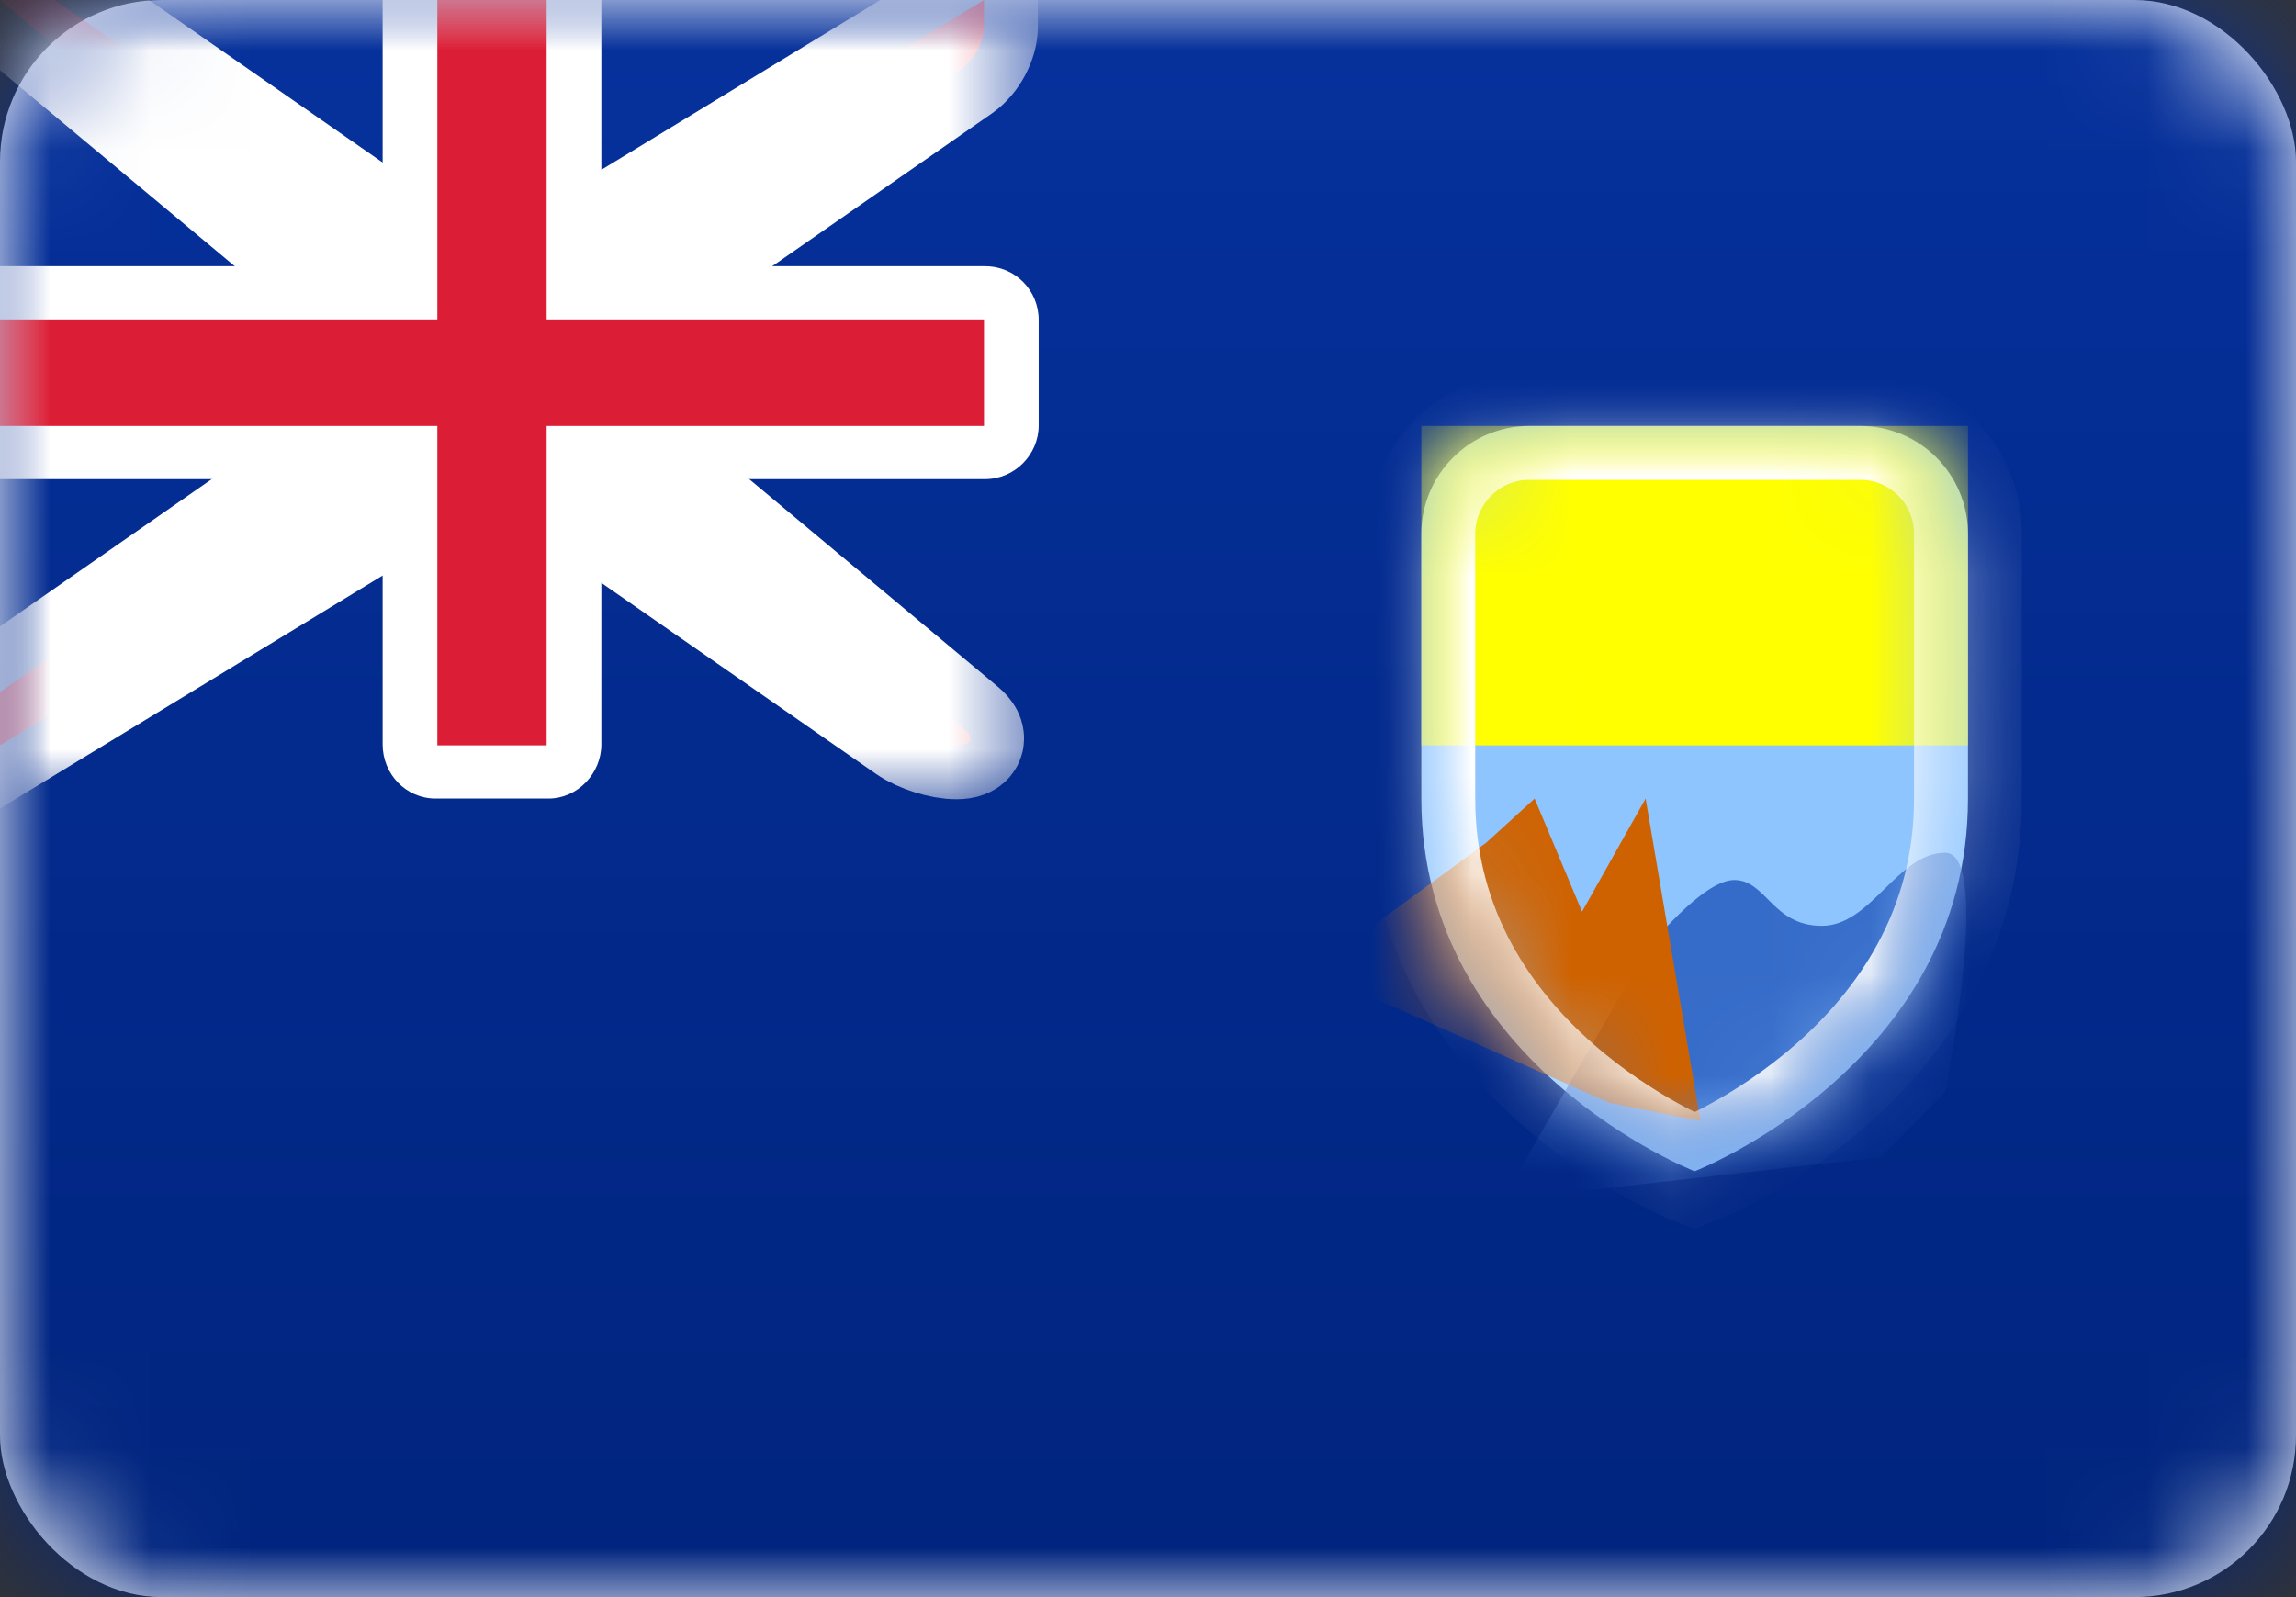 <?xml version="1.0" encoding="UTF-8"?>
<svg width="23px" height="16px" viewBox="0 0 23 16" version="1.1" xmlns="http://www.w3.org/2000/svg" xmlns:xlink="http://www.w3.org/1999/xlink">
    <rect x="0" y="0" width="23" height="16" fill="#333333" stroke="none"/>
    <!-- Generator: Sketch 39.1 (31720) - http://www.bohemiancoding.com/sketch -->
    <title>SH</title>
    <desc>Created with Sketch.</desc>
    <defs>
        <rect id="path-1" x="0" y="0" width="23" height="16" rx="1.62"></rect>
        <linearGradient x1="50%" y1="0%" x2="50%" y2="100%" id="linearGradient-3">
            <stop stop-color="#06319C" offset="0%"></stop>
            <stop stop-color="#00247E" offset="100%"></stop>
        </linearGradient>
        <path d="M0,3.733 L2.85224806e-17,1.082 C1.27699495e-17,0.485 0.486,0 1.082,0 L4.394,0 C4.992,0 5.476,0.482 5.476,1.082 L5.476,3.733 C5.476,6.4 2.738,7.467 2.738,7.467 C2.738,7.467 0,6.4 0,3.733 Z" id="path-4"></path>
        <path d="M0,3.733 L2.85224806e-17,1.082 C1.27699495e-17,0.485 0.486,0 1.082,0 L4.394,0 C4.992,0 5.476,0.482 5.476,1.082 L5.476,3.733 C5.476,6.4 2.738,7.467 2.738,7.467 C2.738,7.467 0,6.4 0,3.733 Z" id="path-6"></path>
        <mask id="mask-7" maskContentUnits="userSpaceOnUse" maskUnits="objectBoundingBox" x="0" y="0" width="5.476" height="7.467" fill="white">
            <use xlink:href="#path-6"></use>
        </mask>
        <mask id="mask-9" maskContentUnits="userSpaceOnUse" maskUnits="objectBoundingBox" x="0" y="0" width="5.476" height="7.467" fill="white">
            <use xlink:href="#path-6"></use>
        </mask>
        <path d="M3.833,3.2 L0,0 L0.548,0 L4.381,2.667 L5.476,2.667 L9.857,0 L9.857,0.267 C9.857,0.414 9.762,0.599 9.629,0.692 L6.024,3.2 L6.024,4.267 L9.651,7.295 C9.765,7.39 9.73,7.467 9.583,7.467 L9.583,7.467 C9.432,7.467 9.215,7.401 9.081,7.308 L5.476,4.8 L4.381,4.8 L0,7.467 L0,6.933 L3.833,4.267 L3.833,3.2 Z" id="path-10"></path>
        <mask id="mask-11" maskContentUnits="userSpaceOnUse" maskUnits="objectBoundingBox" x="-0.54" y="-0.54" width="10.937" height="8.547">
            <rect x="-0.54" y="-0.54" width="10.937" height="8.547" fill="white"></rect>
            <use xlink:href="#path-10" fill="black"></use>
        </mask>
    </defs>
    <g id="Page-1" stroke="none" stroke-width="1" fill="none" fill-rule="evenodd">
        <g id="Flags" transform="translate(-696, -839)">
            <g id="SH" transform="translate(696, 839)">
                <mask id="mask-2" fill="white">
                    <use xlink:href="#path-1"></use>
                </mask>
                <use id="Mask" fill="#FFFFFF" xlink:href="#path-1"></use>
                <rect id="Mask-Copy" fill="url(#linearGradient-3)" mask="url(#mask-2)" x="0" y="0" width="23" height="16"></rect>
                <g id="Rectangle-1105" mask="url(#mask-2)">
                    <g transform="translate(14.238, 4.267)">
                        <g id="Rectangle-1238" stroke="none" stroke-width="1" fill="none" fill-rule="evenodd">
                            <mask id="mask-5" fill="white">
                                <use xlink:href="#path-4"></use>
                            </mask>
                            <use id="Mask" fill="#8FC5FF" xlink:href="#path-4"></use>
                            <path d="M2.264,5.24 C2.264,5.24 2.812,4.549 3.135,4.549 C3.457,4.549 3.516,5.008 4.012,5.008 C4.508,5.008 4.77,4.276 5.247,4.276 C5.725,4.276 5.247,6.676 5.247,6.676 L4.6,7.326 L0.812,7.753 L2.264,5.24 Z" id="Path-61" fill="#366CC9" mask="url(#mask-5)"></path>
                            <polygon id="Path-61" fill="#CF6200" mask="url(#mask-5)" points="0.651 4.174 1.135 3.733 1.61 4.866 2.247 3.733 2.796 6.962 1.884 6.781 -1.095 5.454"></polygon>
                            <rect fill="#FFFF00" mask="url(#mask-5)" x="0" y="0" width="5.476" height="3.2"></rect>
                        </g>
                        <mask id="mask-8" fill="white">
                            <use xlink:href="#path-6"></use>
                        </mask>
                        <g id="Mask" stroke="#FFFFFF" mask="url(#mask-7)" stroke-width="1.08" fill="none">
                            <use mask="url(#mask-9)" xlink:href="#path-6"></use>
                        </g>
                    </g>
                </g>
                <g id="Rectangle-36" mask="url(#mask-2)">
                    <use fill="#DB1E36" fill-rule="evenodd" xlink:href="#path-10"></use>
                    <use stroke="#FFFFFF" mask="url(#mask-11)" stroke-width="1.08" xlink:href="#path-10"></use>
                </g>
                <path d="M0,2.667 L0,4.8 L3.833,4.8 L3.833,7.457 C3.833,7.757 4.068,8 4.364,8 L5.494,8 C5.786,8 6.024,7.749 6.024,7.457 L6.024,4.8 L9.868,4.8 C10.164,4.8 10.405,4.555 10.405,4.262 L10.405,3.205 C10.405,2.908 10.169,2.667 9.868,2.667 L6.024,2.667 L6.024,0 L3.833,0 L3.833,2.667 L0,2.667 Z" id="Rectangle-2" fill="#FFFFFF" mask="url(#mask-2)"></path>
                <polygon id="Rectangle-36" fill="#DB1E36" mask="url(#mask-2)" points="0 3.2 4.381 3.2 4.381 2.667 4.381 0 5.476 0 5.476 2.667 5.476 3.2 9.857 3.2 9.857 4.267 5.476 4.267 5.476 4.8 5.476 7.467 4.381 7.467 4.381 4.8 4.381 4.267 0 4.267"></polygon>
            </g>
        </g>
    </g>
</svg>